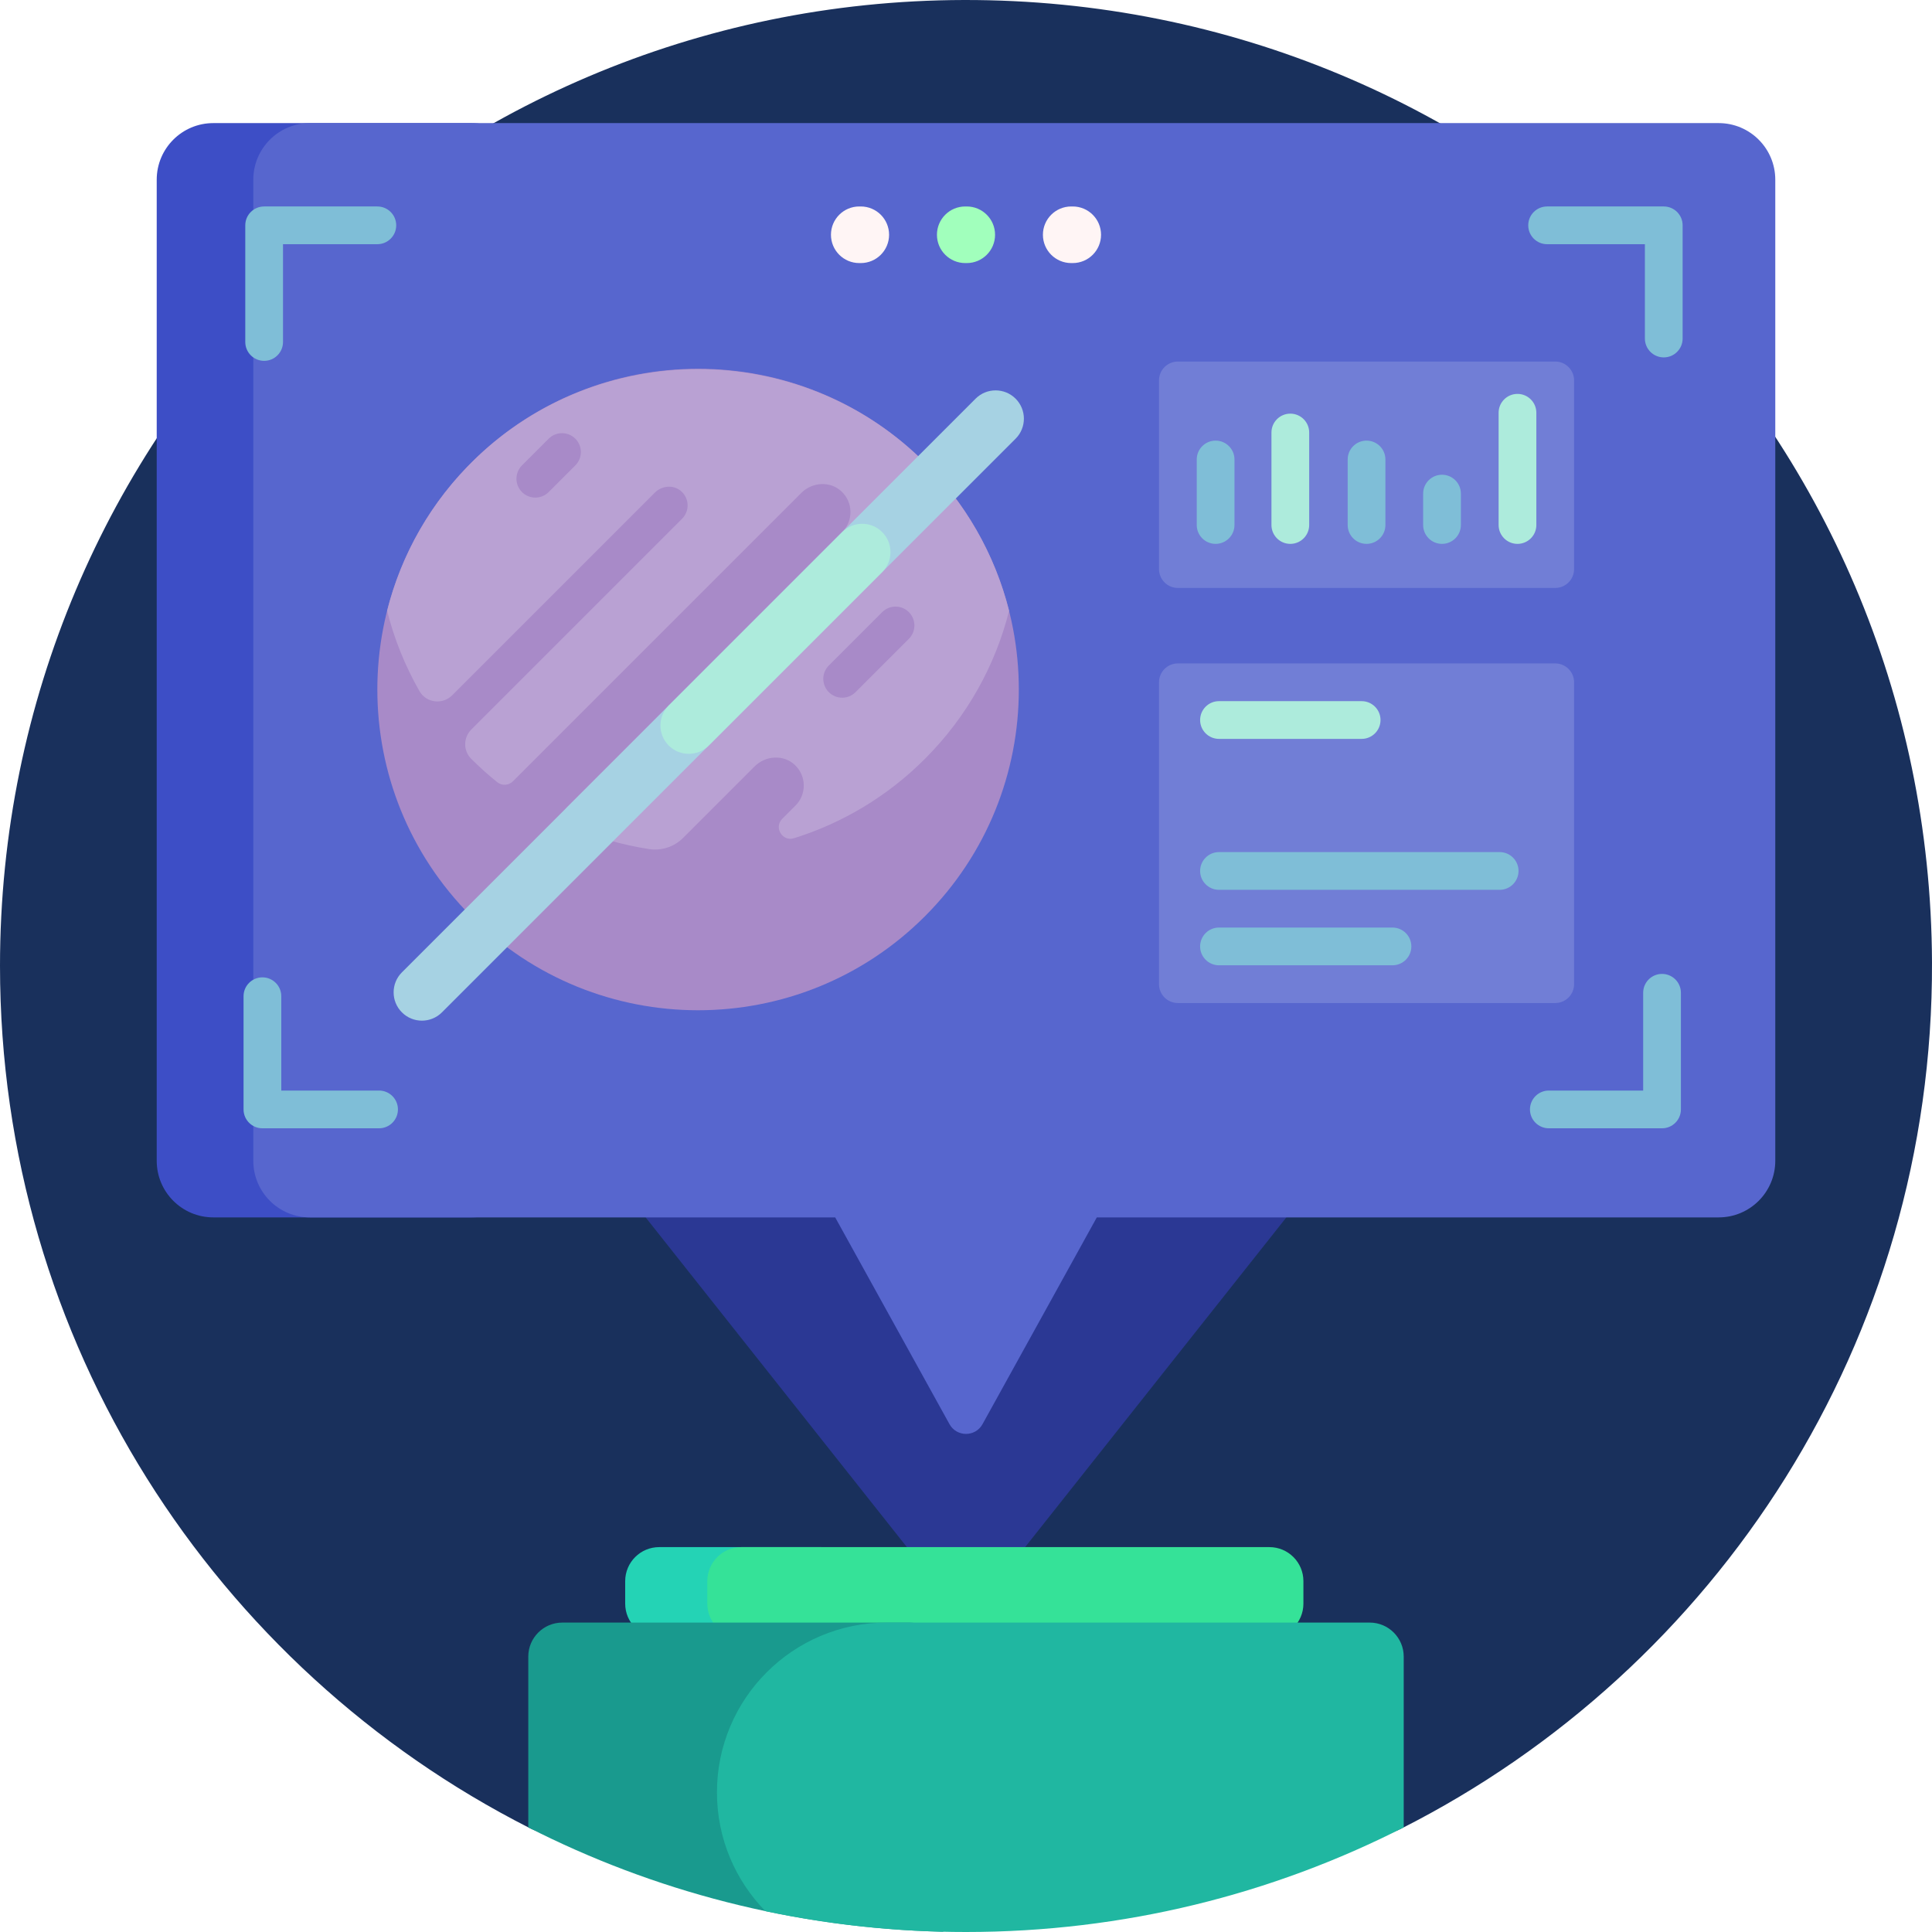 <svg id="Capa_1" enable-background="new 0 0 512 512" height="512" viewBox="0 0 512 512" width="512" xmlns="http://www.w3.org/2000/svg"><g><path d="m0 256c0-141.2 114.316-255.7 255.446-255.999 141.69-.3 256.026 113.337 256.552 255.026.373 100.344-56.987 187.328-140.759 229.63-4.471 2.258-9.715 2.311-14.318.335-30.967-13.297-65.084-20.661-100.922-20.661-35.804 0-69.89 7.35-100.834 20.624-4.81 2.063-10.289 1.795-14.955-.576-83.201-42.268-140.21-128.666-140.21-228.379z" fill="#19305c"/><path d="m380.029 273.236-110.208 139.096c-6.008 7.583-21.633 7.583-27.642 0l-110.208-139.096c-3.405-4.297-2.322-9.648 2.654-13.12l110.208-76.888c6.167-4.303 16.166-4.303 22.333 0l110.208 76.888c4.977 3.471 6.06 8.822 2.655 13.12z" fill="#2b3894"/><path d="m217.597 434h-42.895c-4.982 0-9.02-4.039-9.02-9.02v-5.959c0-4.982 4.039-9.02 9.02-9.02h42.895c4.982 0 9.02 4.039 9.02 9.02v5.959c0 4.981-4.039 9.02-9.02 9.02z" fill="#24d3b5"/><path d="m336.397 434h-139.932c-4.982 0-9.02-4.039-9.02-9.02v-5.959c0-4.982 4.039-9.02 9.02-9.02h139.932c4.982 0 9.02 4.039 9.02 9.02v5.959c0 4.981-4.038 9.02-9.02 9.02z" fill="#35e298"/><path d="m250 439.02v71.959c0 .321-.017.638-.05.95-39.513-.916-76.813-10.786-109.95-27.658v-45.251c0-4.982 4.039-9.02 9.02-9.02h91.959c4.982 0 9.021 4.039 9.021 9.02z" fill="#199a8e"/><path d="m372 439.02v45.251c-34.823 17.732-74.244 27.729-116 27.729-18.229 0-36.013-1.905-53.163-5.527-7.941-8.115-12.837-19.222-12.837-31.473 0-24.853 20.147-45 45-45h127.98c4.981 0 9.02 4.039 9.02 9.02z" fill="#20b7a1"/><path d="m125 322.622h-68.468c-8.284 0-15-6.716-15-15v-260c0-8.284 6.716-15 15-15h68.468c8.284 0 15 6.716 15 15v260c0 8.285-6.716 15-15 15z" fill="#3d4ec6"/><path d="m470.468 47.622v260c0 8.284-6.716 15-15 15h-164.802l-30.29 54.796c-1.902 3.441-6.85 3.441-8.752 0l-30.29-54.796h-139.206c-8.284 0-15-6.716-15-15v-260c0-8.284 6.716-15 15-15h373.34c8.284 0 15 6.716 15 15z" fill="#5766ce"/><path d="m417.149 100.813v50c0 2.761-2.239 5-5 5h-100c-2.761 0-5-2.239-5-5v-50c0-2.761 2.239-5 5-5h100c2.761 0 5 2.239 5 5zm-5 75h-100c-2.761 0-5 2.239-5 5v80c0 2.761 2.239 5 5 5h100c2.761 0 5-2.239 5-5v-80c0-2.761-2.239-5-5-5z" fill="#717ed6"/><path d="m245.104 242.833c-33.195 33.195-87.014 33.195-120.208 0s-33.195-87.014 0-120.208c33.195-33.195 87.014-33.195 120.208 0 33.195 33.194 33.195 87.013 0 120.208z" fill="#a88ac8"/><path d="m244.025 121.564c-32.756-31.636-85.294-31.636-118.049 0-11.853 11.448-19.649 25.47-23.389 40.305 1.858 7.369 4.716 14.537 8.576 21.288 1.791 3.133 6.1 3.669 8.653 1.117l53.72-53.72c1.847-1.847 4.846-2.146 6.859-.483 2.31 1.908 2.431 5.335.364 7.402l-55.859 55.859c-2.133 2.133-2.174 5.607-.042 7.742.013.013.026.026.039.039 2.201 2.201 4.494 4.257 6.865 6.166 1.238.997 3.025.915 4.149-.208l76.446-76.446c2.904-2.904 7.674-3.198 10.663-.383 3.094 2.913 3.149 7.784.166 10.767l-72.976 72.976c-1.531 1.531-1.066 4.146.92 5.007 6.718 2.916 13.735 4.923 20.865 6.021 3.308.51 6.663-.586 9.03-2.953l18.958-18.958c2.904-2.904 7.674-3.198 10.663-.383 3.094 2.913 3.149 7.784.166 10.767l-3.507 3.507c-2.288 2.288.031 6.107 3.119 5.142 12.688-3.964 24.631-10.972 34.683-21.023 11.248-11.248 18.685-24.865 22.31-39.244-3.743-14.834-11.539-28.856-23.392-40.304zm-91.552 1.768-7.071 7.071c-1.953 1.953-5.118 1.953-7.071 0s-1.953-5.118 0-7.071l7.071-7.071c1.953-1.953 5.118-1.953 7.071 0 1.953 1.952 1.953 5.118 0 7.071zm88.388 45.961-14.142 14.142c-1.953 1.953-5.118 1.953-7.071 0s-1.953-5.118 0-7.071l14.142-14.142c1.953-1.953 5.118-1.953 7.071 0s1.953 5.119 0 7.071z" fill="#b9a1d3"/><path d="m269.146 116.26-152.028 152.028c-2.929 2.929-7.678 2.929-10.607 0s-2.929-7.678 0-10.607l152.028-152.028c2.929-2.929 7.678-2.929 10.607 0 2.929 2.93 2.929 7.679 0 10.607z" fill="#a6d2e3"/><path d="m233.79 151.616-45.962 45.962c-2.929 2.929-7.678 2.929-10.607 0s-2.929-7.678 0-10.607l45.962-45.962c2.929-2.929 7.678-2.929 10.607 0s2.929 7.678 0 10.607z" fill="#adebdc"/><path d="m105.457 294.01c0 2.761-2.239 5-5 5h-30.914c-2.761 0-5-2.239-5-5v-30c0-2.761 2.239-5 5-5s5 2.239 5 5v25h25.914c2.761 0 5 2.238 5 5zm-35.457-198.38c2.761 0 5-2.239 5-5v-25.914h25c2.761 0 5-2.239 5-5s-2.239-5-5-5h-30c-2.761 0-5 2.239-5 5v30.914c0 2.761 2.239 5 5 5zm370.457 162.466c-2.761 0-5 2.239-5 5v25.914h-25c-2.761 0-5 2.239-5 5s2.239 5 5 5h30c2.761 0 5-2.239 5-5v-30.914c0-2.762-2.239-5-5-5zm.457-203.38h-30.914c-2.761 0-5 2.239-5 5s2.239 5 5 5h25.914v25c0 2.761 2.239 5 5 5s5-2.239 5-5v-30c0-2.761-2.239-5-5-5zm-38.49 176.097c0-2.761-2.239-5-5-5h-74.379c-2.761 0-5 2.239-5 5 0 2.761 2.239 5 5 5h74.379c2.761 0 5-2.238 5-5zm-28.403 20c0-2.761-2.239-5-5-5h-45.977c-2.761 0-5 2.239-5 5 0 2.761 2.239 5 5 5h45.977c2.762 0 5-2.238 5-5zm-51.872-106.68c-2.761 0-5-2.239-5-5v-17.363c0-2.761 2.239-5 5-5 2.761 0 5 2.239 5 5v17.363c0 2.762-2.239 5-5 5zm45-5v-17.363c0-2.761-2.239-5-5-5-2.761 0-5 2.239-5 5v17.363c0 2.761 2.239 5 5 5 2.761 0 5-2.238 5-5zm20 0v-8.32c0-2.761-2.239-5-5-5-2.761 0-5 2.239-5 5v8.32c0 2.761 2.239 5 5 5 2.761 0 5-2.238 5-5z" fill="#7fbed7"/><path d="m360.851 195.813h-37.807c-2.761 0-5-2.239-5-5 0-2.761 2.239-5 5-5h37.807c2.761 0 5 2.239 5 5 0 2.762-2.239 5-5 5zm46.298-56.68v-29.746c0-2.761-2.239-5-5-5-2.761 0-5 2.239-5 5v29.746c0 2.761 2.239 5 5 5 2.761 0 5-2.238 5-5zm-65.201 5c-2.761 0-5-2.239-5-5v-24.512c0-2.761 2.239-5 5-5 2.761 0 5 2.239 5 5v24.512c0 2.762-2.239 5-5 5z" fill="#adebdc"/><path d="m263.702 62.216c0 4.142-3.358 7.5-7.5 7.5h-.404c-4.142 0-7.5-3.358-7.5-7.5s3.358-7.5 7.5-7.5h.404c4.142 0 7.5 3.358 7.5 7.5z" fill="#a1ffbc"/><path d="m235.617 62.216c0 4.142-3.358 7.5-7.5 7.5h-.404c-4.142 0-7.5-3.358-7.5-7.5s3.358-7.5 7.5-7.5h.404c4.142 0 7.5 3.358 7.5 7.5zm48.67-7.5h-.404c-4.142 0-7.5 3.358-7.5 7.5s3.358 7.5 7.5 7.5h.404c4.142 0 7.5-3.358 7.5-7.5s-3.358-7.5-7.5-7.5z" fill="#fff5f5"/></g></svg>